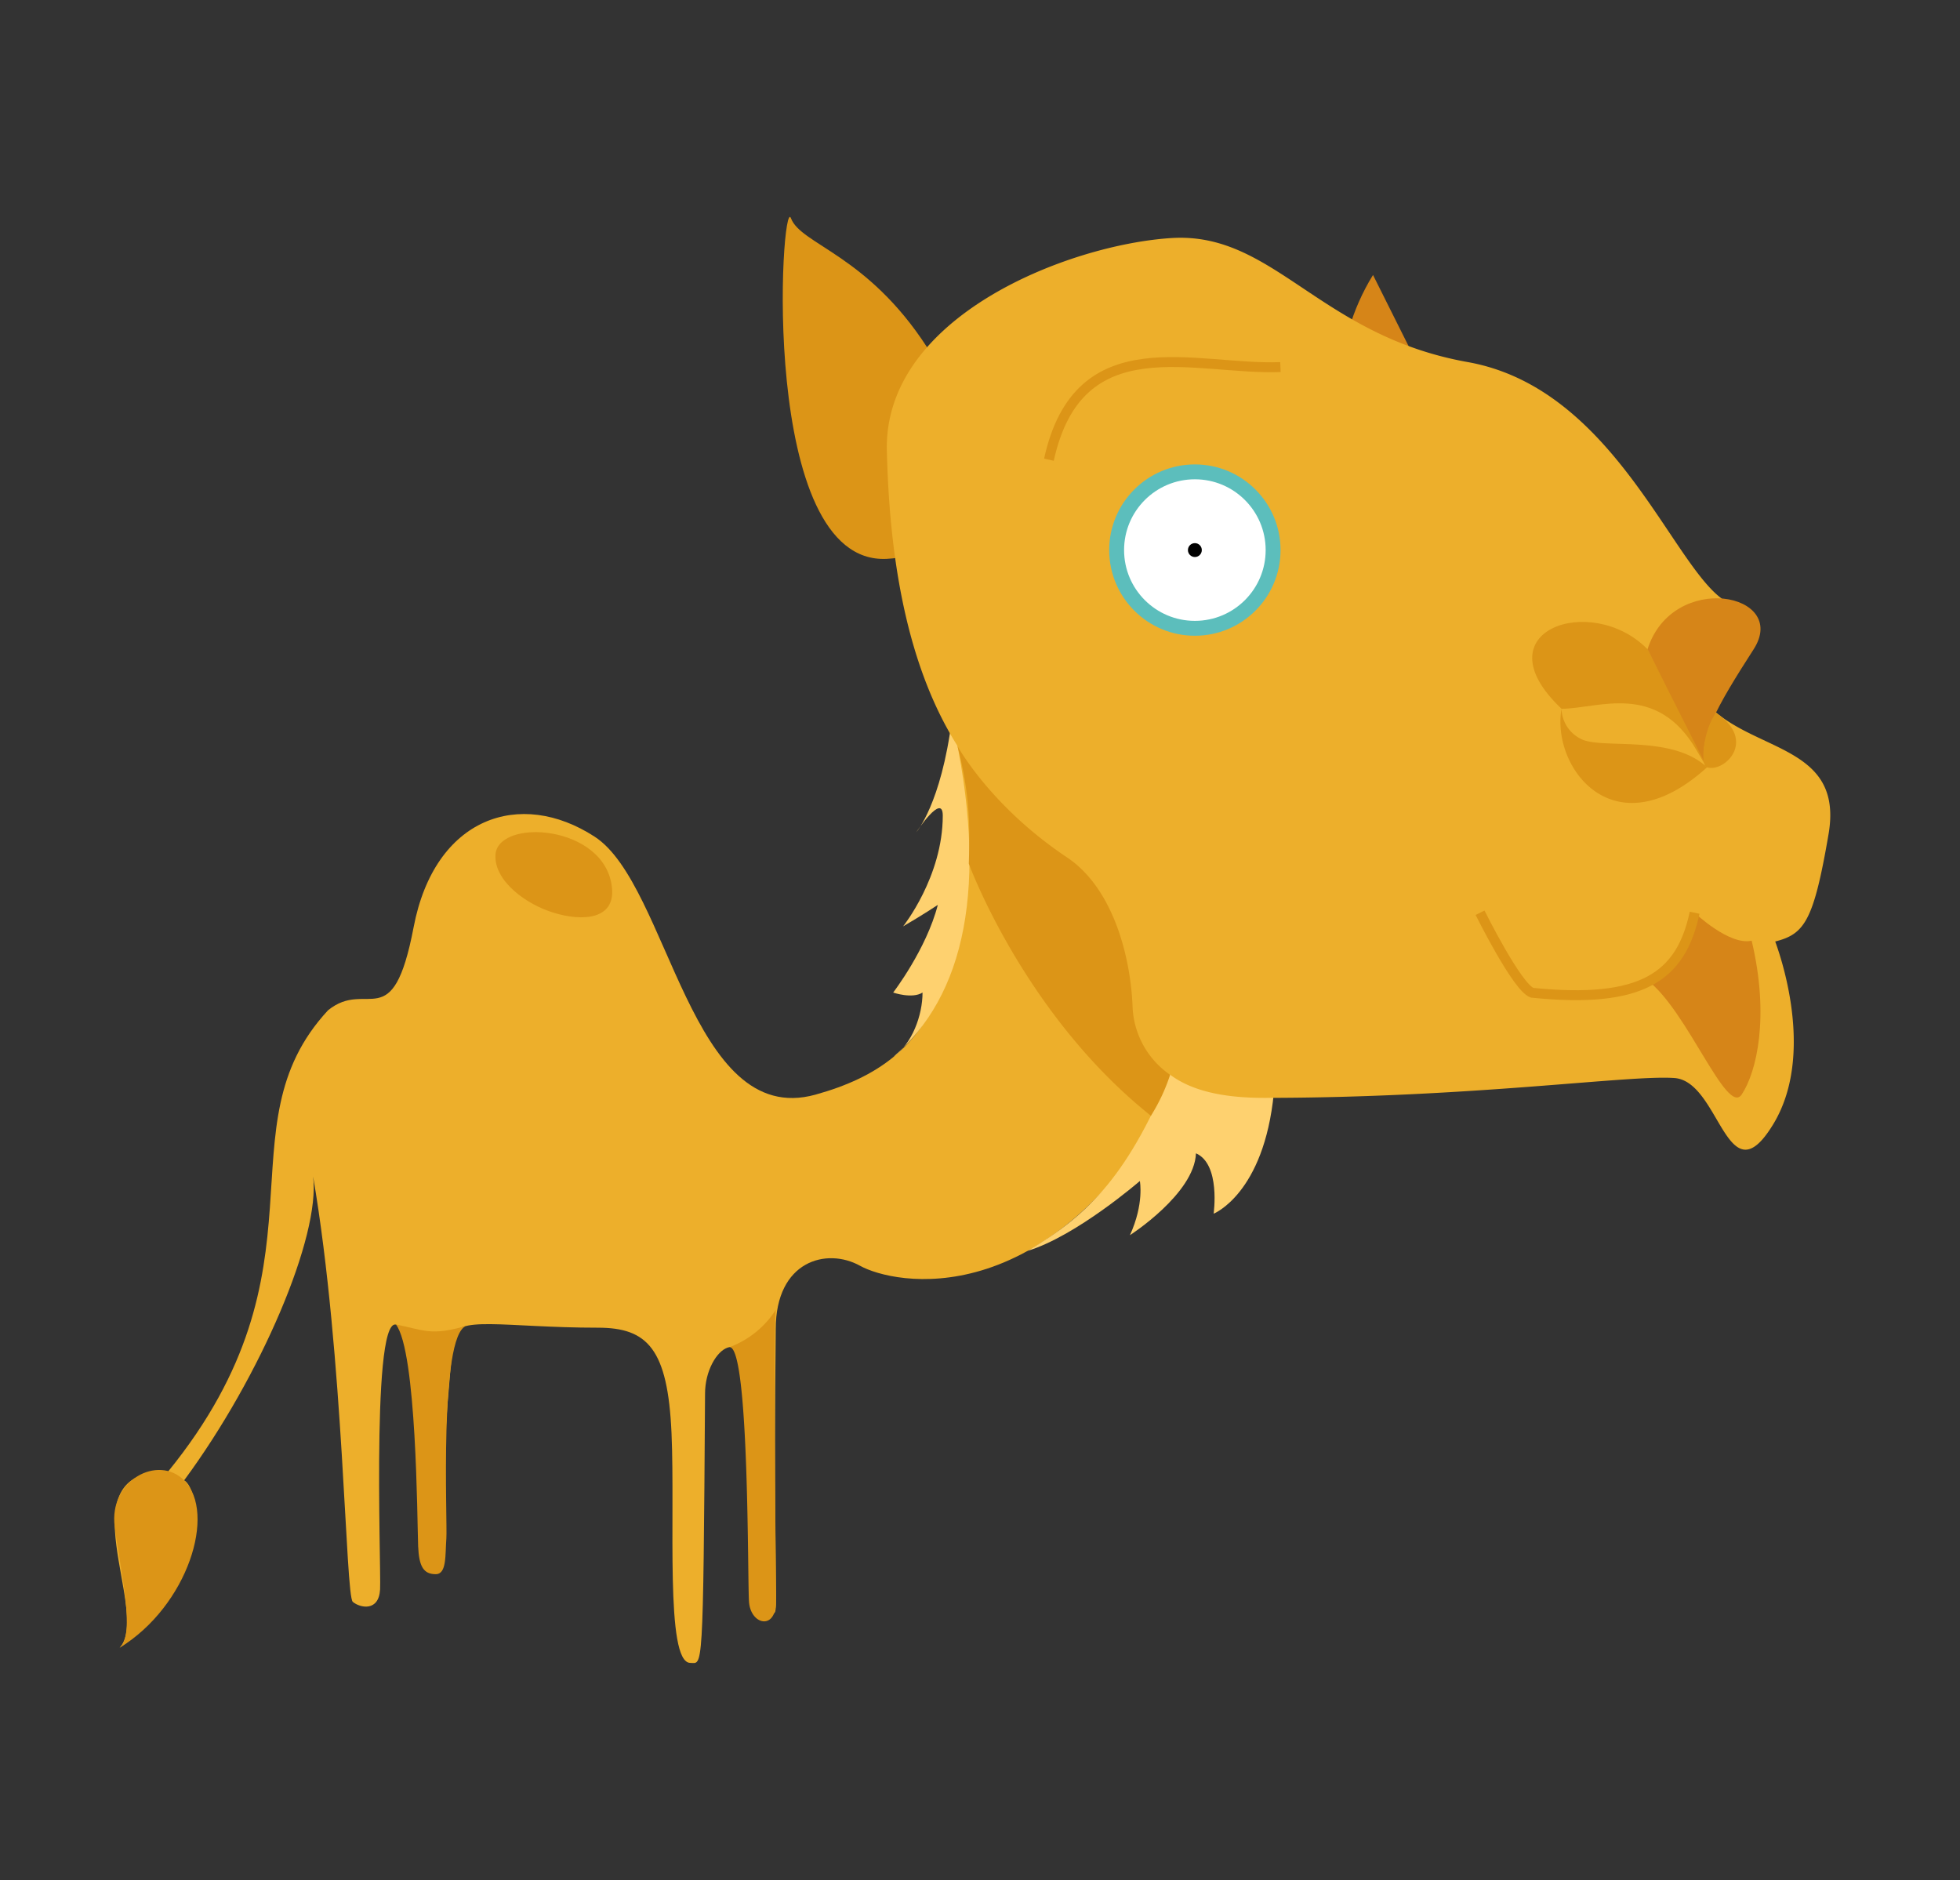 <svg xmlns="http://www.w3.org/2000/svg" viewBox="0 0 395.11 379.01"><rect x="0" y="0" width="395.11" height="379.01" fill="#333333" stroke="none"/><defs><style>.cls-1{fill:#edaf2b;}.cls-2{fill:#dc9517;}.cls-3{fill:#d68518;}.cls-4{fill:#fed16f;}.cls-5{fill:#fff;stroke:#5cbebc;stroke-linecap:round;stroke-linejoin:round;stroke-width:3px;}.cls-6{fill:none;stroke:#dc9517;stroke-miterlimit:10;stroke-width:2px;}</style></defs><title>Dromadaire</title><g id="Calque_6" data-name="Calque 6"><path class="cls-1" d="M66.12,203.67c-22,23.75,1.5,51.5-32.25,93-21.25-.5-3.25,28.5-9.75,35.5,19-13.5,16.25-32,13-33.75,15.5-21,27.5-49.25,26-61.25,6.25,36.5,6.5,84.5,8,85.75s5.25,2,5.5-2.5-2-61.25,4.25-52.5.73,47.69,7,48.28c3,.28-.46-8.23,3.54-46.23,0-5,10.3-2.32,29.13-2.32,10,0,14.08,4.27,14.83,21.27s-1.31,46.21,3.76,46.3c2.51,0,2.63,3.26,3-54.3,0-9,9.25-16.25,9.25,1.5s-1.75,43.5,2.5,42.5,1.75,11.5,2.5-57c0-13.75,10.25-16.5,17-12.75s37.5,10.25,63-34.5l5.5-22.5-50.25-55.25c6,53.25-2,70.75-27.25,77.75s-29.5-42.25-44.5-52-32.25-4-36.5,18.25S74.12,197.17,66.12,203.67Z"/><path class="cls-2" d="M147.08,271.57c4,0,3.6,47.48,3.91,51.3.3,4.69,5.43,5.88,5.43,0,0-7.63-.58-57.35,0-58.87A19,19,0,0,1,147.08,271.57Z"/><path class="cls-2" d="M186.88,70c-12.1-18.69-25.43-20.69-27.43-26s-6.68,70,19.32,68.66S186.88,70,186.88,70Z"/><path class="cls-3" d="M276.78,55.43c-8.67,14.08-8,30.49,0,30.28s7.57-15.14,7.57-15.14Z"/><path class="cls-4" d="M191.89,145c-2.17,17.08-7.17,22.75-7.17,22.75s5.33-8.07,5.33-3.33c0,12.33-8,22.33-8,22.33,4-2.33,7-4.33,7-4.33-2.33,9-9,17.67-9,17.67s3.83,1.33,5.92,0c0,4.59-2.11,10.37-5.92,13C194.37,200.82,199.58,178.82,191.89,145Z"/><path class="cls-4" d="M229.78,238.08s.9,4.57-2,10.92c0,0,13-8.33,13.31-16.5,5,2.17,3.56,12.17,3.56,12.17s10.14-4,12.14-24.33c0,0-13,0-20.18-5.74-8.9,22.05-17,30.23-29.45,37.56C217,249.16,229.78,238.08,229.78,238.08Z"/><path class="cls-1" d="M339.74,157.17s2.37,10.5.37,18,4.5,13,8.5,15.5,3.31.63,9.24-.87,7.76-4.13,10.76-21.63-14-16.5-23.5-25.25c0,0,13.67-15.58,3-21.58s-22.24-43-52.24-48.35-39.09-26.32-59.76-25-58,15.78-57.33,42.89c.48,19.7,3.45,43.85,15.51,61.42a52.54,52.54,0,0,0,17.84,16.46c27.32,15.23.65,52.56,42.65,52.56s73.54-4.67,82.77-4,10.56,24.67,19.9,9.33,0-37.93,0-37.93"/><path class="cls-2" d="M332.12,130.88c-11.33-11.54-34-3.71-17.33,12,7.33,0,19.16-5.58,27.25,8.42S332.12,130.88,332.12,130.88Z"/><path class="cls-3" d="M344.12,154.69c-2.37-4.82,2.1-12.47,9.39-23.8s-16.33-15.89-21.39,0"/><circle class="cls-5" cx="240.87" cy="110.89" r="15.77"/><circle cx="240.87" cy="110.89" r="1.4"/><path class="cls-6" d="M258.12,74c-17.33.67-40.67-8.67-46.67,18.67"/><path class="cls-3" d="M341.61,184c-1,11.63-9.5,13.63-9.5,13.63,8,6,16,27.5,19,23s5.66-15.66,2-31C348.62,190.67,341.61,184,341.61,184Z"/><path class="cls-2" d="M314.78,142.92c-2.08,11.75,10.59,28.78,29.34,11.76-7.25-6.76-21.5-3.51-25.5-5.76A7,7,0,0,1,314.78,142.92Z"/><path class="cls-6" d="M341.61,184c-2.75,12.88-10.5,18.38-32.75,16.13-3-1-10.5-16.13-10.5-16.13"/><path class="cls-2" d="M195.3,174.1c.26-8.47.13-14.11-2.28-23.7,0,0,6.59,12.1,22.06,22.43,9.48,6.33,12.81,20.34,13.22,29.84a17.52,17.52,0,0,0,7.58,14,36.91,36.91,0,0,1-3.87,8.26C206.37,204.49,195.3,174.1,195.3,174.1Z"/><path class="cls-2" d="M79.81,267c5.73,1.13,6.93,2.36,14.17.29-5.52,2-3.75,39.55-4,42.84s.11,7.21-2.14,7.21c-2.47,0-3.38-1.56-3.55-5.66C84.09,306.33,84,272.4,79.81,267Z"/><path class="cls-2" d="M123.37,179c-1.27-12.87-23.23-14.18-23.5-6.56-.19,5.22,6.23,9.9,11.75,11.56C117.54,185.82,124,185.32,123.37,179Z"/><path class="cls-2" d="M37.12,298.42c-5.27-5.27-15.2,0-14,9.32s4.23,21.62,1,24.43C37.87,323.74,43.7,305,37.12,298.42Z"/><path class="cls-2" d="M344.12,154.69c3.46,1.08,10.21-5.32,1.82-11C343.45,146.91,342.62,154.21,344.12,154.69Z"/></g></svg>
